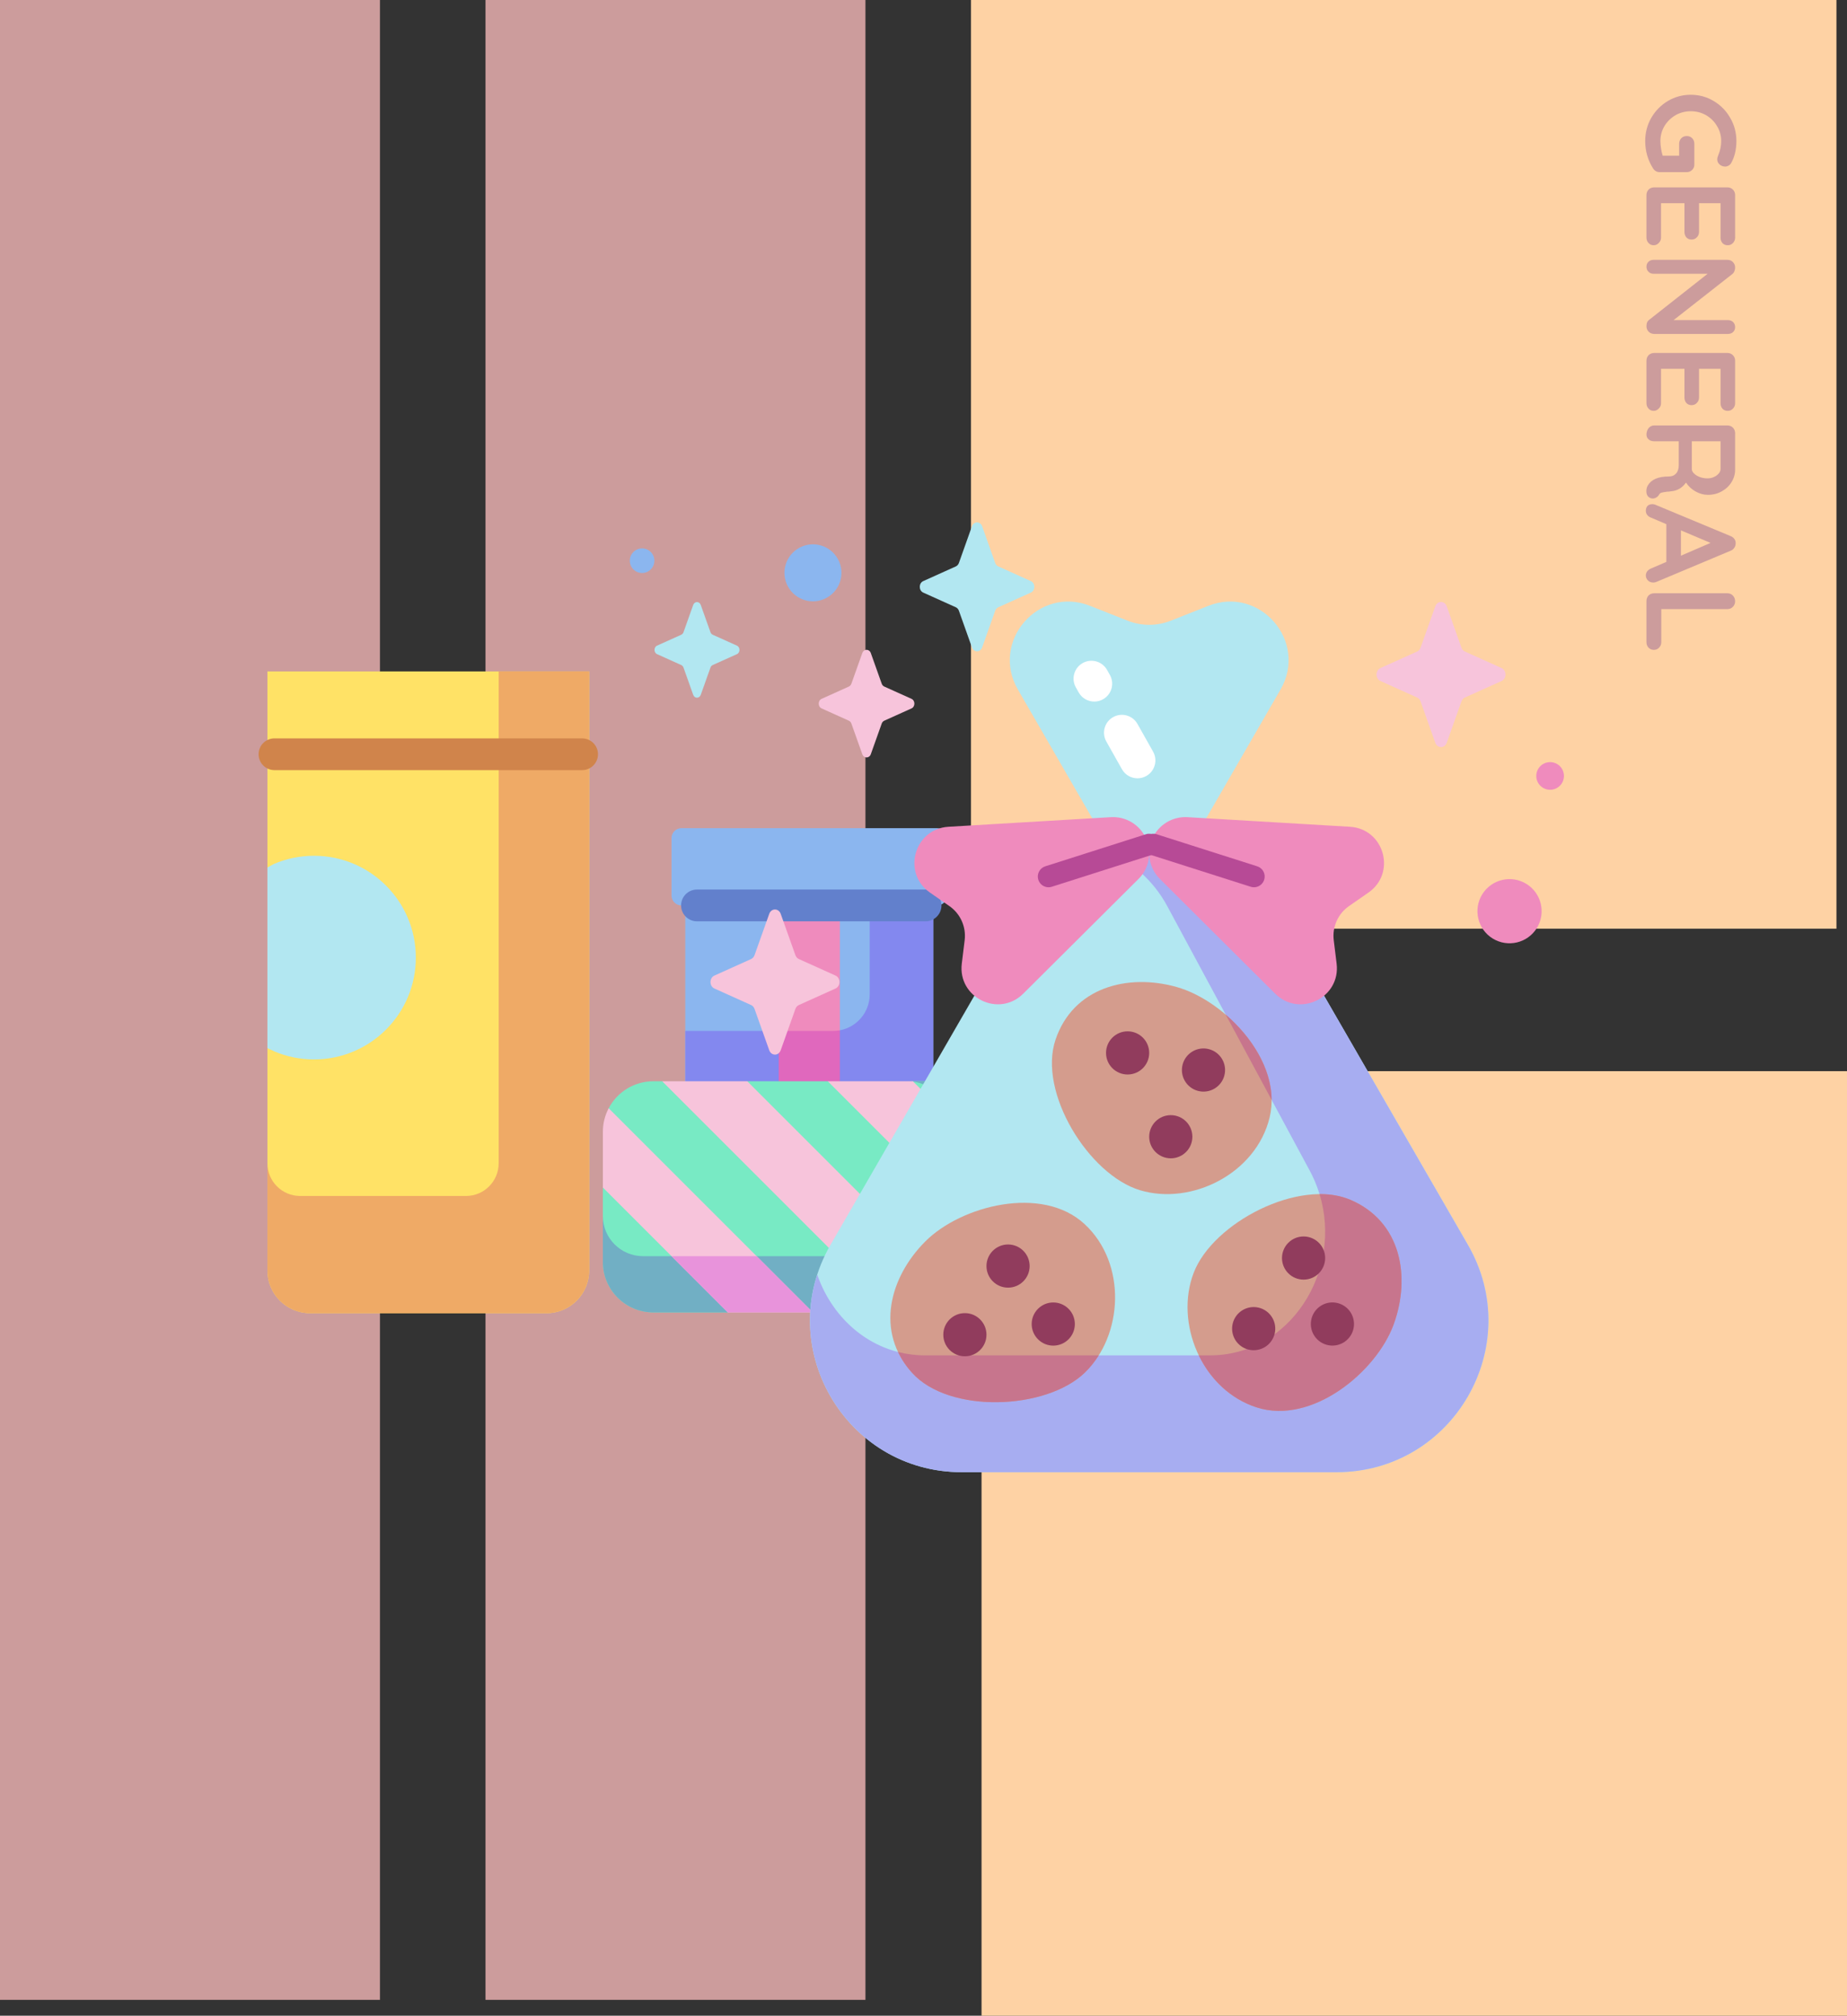 <svg width="350" height="382" viewBox="0 0 350 382" fill="none" xmlns="http://www.w3.org/2000/svg">
<rect x="0" y="0" width="350" height="382" fill="#333333" stroke="none"/>
<rect x="92" width="72" height="379" fill="#CC9C9C"/>
<rect width="72" height="379" fill="#CC9C9C"/>
<rect x="184" width="164" height="176" fill="#FED2A4"/>
<rect x="186" y="203" width="164" height="179" fill="#FED2A4"/>
<path d="M321.072 31.184C321.072 31.6 320.928 31.944 320.64 32.216C320.368 32.488 320.024 32.624 319.608 32.624H314.52C313.96 32.624 313.528 32.376 313.224 31.88C312.248 30.312 311.76 28.592 311.76 26.72C311.76 25.136 312.144 23.672 312.912 22.328C313.696 20.984 314.744 19.92 316.056 19.136C317.384 18.352 318.832 17.96 320.4 17.96C321.968 17.96 323.408 18.352 324.72 19.136C326.048 19.92 327.096 20.984 327.864 22.328C328.648 23.672 329.04 25.136 329.04 26.72C329.04 28.304 328.72 29.68 328.08 30.848C327.952 31.088 327.784 31.264 327.576 31.376C327.368 31.504 327.144 31.568 326.904 31.568C326.504 31.568 326.152 31.432 325.848 31.16C325.56 30.904 325.416 30.584 325.416 30.2C325.416 29.96 325.48 29.696 325.608 29.408C325.976 28.544 326.16 27.648 326.16 26.72C326.16 25.696 325.896 24.752 325.368 23.888C324.856 23.024 324.16 22.336 323.28 21.824C322.4 21.328 321.44 21.08 320.4 21.08C319.36 21.08 318.4 21.328 317.52 21.824C316.64 22.336 315.936 23.024 315.408 23.888C314.896 24.752 314.64 25.696 314.64 26.72C314.64 27.168 314.68 27.648 314.76 28.16C314.84 28.672 314.944 29.12 315.072 29.504H318.192V27.248C318.192 26.832 318.328 26.48 318.6 26.192C318.872 25.92 319.216 25.784 319.632 25.784C320.048 25.784 320.392 25.92 320.664 26.192C320.936 26.48 321.072 26.832 321.072 27.248V31.184ZM314.76 45.015C314.76 45.431 314.616 45.775 314.328 46.047C314.056 46.335 313.736 46.479 313.368 46.479C312.968 46.479 312.64 46.335 312.384 46.047C312.128 45.775 312 45.431 312 45.015V36.975C312 36.559 312.136 36.207 312.408 35.919C312.696 35.647 313.048 35.511 313.464 35.511H327.336C327.752 35.511 328.096 35.647 328.368 35.919C328.656 36.207 328.8 36.559 328.8 36.975V45.015C328.8 45.431 328.664 45.775 328.392 46.047C328.136 46.335 327.8 46.479 327.384 46.479C326.984 46.479 326.656 46.343 326.4 46.071C326.16 45.799 326.04 45.447 326.04 45.015V38.511H321.96V43.935C321.96 44.351 321.824 44.695 321.552 44.967C321.296 45.255 320.96 45.399 320.544 45.399C320.144 45.399 319.816 45.263 319.56 44.991C319.32 44.719 319.2 44.367 319.2 43.935V38.511H314.76V45.015ZM328.8 61.989C328.8 62.373 328.672 62.685 328.416 62.925C328.16 63.165 327.84 63.285 327.456 63.285H313.464C313.048 63.285 312.696 63.141 312.408 62.853C312.136 62.581 312 62.237 312 61.821C312 61.597 312.032 61.373 312.096 61.149C312.176 60.941 312.28 60.789 312.408 60.693L323.592 51.885H313.344C312.96 51.885 312.64 51.757 312.384 51.501C312.128 51.261 312 50.941 312 50.541C312 50.157 312.128 49.845 312.384 49.605C312.64 49.365 312.96 49.245 313.344 49.245H327.336C327.752 49.245 328.096 49.381 328.368 49.653C328.656 49.941 328.8 50.293 328.8 50.709C328.8 50.949 328.752 51.181 328.656 51.405C328.56 51.645 328.432 51.821 328.272 51.933L317.136 60.669H327.456C327.84 60.669 328.16 60.789 328.416 61.029C328.672 61.285 328.8 61.605 328.8 61.989ZM314.76 76.398C314.76 76.814 314.616 77.158 314.328 77.43C314.056 77.718 313.736 77.862 313.368 77.862C312.968 77.862 312.64 77.718 312.384 77.43C312.128 77.158 312 76.814 312 76.398V68.358C312 67.942 312.136 67.59 312.408 67.302C312.696 67.03 313.048 66.894 313.464 66.894H327.336C327.752 66.894 328.096 67.03 328.368 67.302C328.656 67.59 328.8 67.942 328.8 68.358V76.398C328.8 76.814 328.664 77.158 328.392 77.43C328.136 77.718 327.8 77.862 327.384 77.862C326.984 77.862 326.656 77.726 326.4 77.454C326.16 77.182 326.04 76.83 326.04 76.398V69.894H321.96V75.318C321.96 75.734 321.824 76.078 321.552 76.35C321.296 76.638 320.96 76.782 320.544 76.782C320.144 76.782 319.816 76.646 319.56 76.374C319.32 76.102 319.2 75.75 319.2 75.318V69.894H314.76V76.398ZM314.352 93.804C314.224 94.012 314.056 94.172 313.848 94.284C313.64 94.412 313.424 94.476 313.2 94.476C312.912 94.476 312.648 94.38 312.408 94.188C312.12 93.948 311.976 93.58 311.976 93.084C311.976 92.7 312.064 92.348 312.24 92.028C312.896 90.876 314.232 90.3 316.248 90.3C316.824 90.3 317.28 90.108 317.616 89.724C317.952 89.356 318.12 88.82 318.12 88.116V83.628H313.464C313.032 83.628 312.68 83.508 312.408 83.268C312.136 83.044 312 82.74 312 82.356C312 81.892 312.136 81.484 312.408 81.132C312.696 80.796 313.048 80.628 313.464 80.628H327.336C327.752 80.628 328.096 80.764 328.368 81.036C328.656 81.324 328.8 81.676 328.8 82.092V89.004C328.8 89.836 328.576 90.62 328.128 91.356C327.68 92.092 327.064 92.676 326.28 93.108C325.496 93.556 324.616 93.78 323.64 93.78C322.84 93.78 322.056 93.564 321.288 93.132C320.536 92.7 319.936 92.14 319.488 91.452C318.784 92.46 317.84 93.012 316.656 93.108C316.4 93.156 316.152 93.18 315.912 93.18C315.416 93.244 315.056 93.308 314.832 93.372C314.624 93.436 314.464 93.58 314.352 93.804ZM320.592 88.884C320.592 89.172 320.728 89.452 321 89.724C321.272 89.996 321.632 90.22 322.08 90.396C322.544 90.572 323.04 90.66 323.568 90.66C324.016 90.66 324.424 90.572 324.792 90.396C325.176 90.22 325.48 89.996 325.704 89.724C325.928 89.452 326.04 89.172 326.04 88.884V83.628H320.592V88.884ZM313.872 110.281C313.664 110.361 313.472 110.401 313.296 110.401C312.88 110.401 312.536 110.265 312.264 109.993C312.008 109.721 311.88 109.409 311.88 109.057C311.88 108.769 311.968 108.505 312.144 108.265C312.32 108.041 312.56 107.865 312.864 107.737L315.768 106.489V99.337L312.84 98.089C312.536 97.977 312.296 97.801 312.12 97.561C311.96 97.337 311.88 97.089 311.88 96.817C311.88 96.401 311.992 96.081 312.216 95.857C312.44 95.649 312.744 95.545 313.128 95.545C313.272 95.545 313.424 95.569 313.584 95.617L327.936 101.593C328.256 101.721 328.504 101.913 328.68 102.169C328.856 102.425 328.928 102.713 328.896 103.033C328.896 103.321 328.808 103.585 328.632 103.825C328.472 104.081 328.24 104.265 327.936 104.377L313.872 110.281ZM318.528 105.313L324.144 102.889L318.528 100.513V105.313ZM314.808 121.697C314.808 122.113 314.672 122.457 314.4 122.729C314.144 123.017 313.808 123.161 313.392 123.161C312.992 123.161 312.656 123.017 312.384 122.729C312.128 122.457 312 122.113 312 121.697V113.897C312 113.481 312.136 113.129 312.408 112.841C312.696 112.569 313.048 112.433 313.464 112.433H327.336C327.752 112.433 328.096 112.577 328.368 112.865C328.656 113.153 328.8 113.521 328.8 113.969C328.8 114.369 328.656 114.713 328.368 115.001C328.096 115.289 327.752 115.433 327.336 115.433H314.808V121.697Z" fill="#CC9C9C"/>
<path d="M103.559 248.866H58.758C54.294 248.866 50.675 245.247 50.675 240.783V127.242H111.641V240.783C111.641 245.247 108.023 248.866 103.559 248.866Z" fill="#FFE266"/>
<path d="M59.503 162.181C56.798 162.181 54.223 162.738 51.886 163.743L50.675 164.406V198.636L52.065 199.289C54.354 200.246 56.867 200.775 59.503 200.775C70.16 200.775 78.799 192.135 78.799 181.478C78.8 170.821 70.16 162.181 59.503 162.181Z" fill="#B2E7F1"/>
<path d="M94.496 127.242V220.458C94.496 223.879 91.722 226.653 88.301 226.653H56.87C53.449 226.653 50.675 223.879 50.675 220.458V240.783C50.675 245.247 54.294 248.866 58.758 248.866H103.559C108.022 248.866 111.641 245.247 111.641 240.783V127.242H94.496Z" fill="#EFAA66"/>
<path d="M129.86 158.413H176.856V205.409H129.86V158.413Z" fill="#8BB6EF"/>
<path d="M147.565 171.591H159.151V205.409H147.565V171.591Z" fill="#EF8BBD"/>
<path d="M164.803 158.413V188.445C164.803 191.835 162.368 194.657 159.151 195.257C159.151 195.257 154.471 199.164 154.034 199.164L147.565 195.375H129.86V205.409H176.856V158.413H164.803Z" fill="#8388EF"/>
<path d="M159.151 195.255C158.737 195.332 158.31 195.374 157.873 195.374H147.565V205.409H159.151V195.255Z" fill="#E068BD"/>
<path d="M177.59 171.591H129.127C128.09 171.591 127.25 170.751 127.25 169.714V158.826C127.25 157.789 128.09 156.949 129.127 156.949H177.59C178.627 156.949 179.468 157.789 179.468 158.826V169.714C179.468 170.751 178.627 171.591 177.59 171.591Z" fill="#8BB6EF"/>
<path d="M175.394 174.602H132.076C130.414 174.602 129.065 173.254 129.065 171.591C129.065 169.929 130.414 168.581 132.076 168.581H175.394C177.057 168.581 178.405 169.929 178.405 171.591C178.405 173.254 177.057 174.602 175.394 174.602Z" fill="#6280CC"/>
<path d="M176.083 245.537L169.286 248.72H154.034L143.833 244.417L137.907 248.72H123.812C118.526 248.72 114.241 244.434 114.241 239.149V225.053L118.064 218.728C118.064 217.118 114.638 211.359 115.341 210.027C116.944 206.988 120.136 204.915 123.812 204.915H125.482L135.99 208.885L141.609 204.915H156.861L168.881 208.405L172.988 204.915H182.904C188.19 204.915 192.475 209.2 192.475 214.486V224.402L188.887 230.652C188.887 231.09 192.445 240.018 192.388 240.44C191.858 244.37 188.942 247.544 185.146 248.455C184.427 248.628 176.856 245.537 176.083 245.537Z" fill="#78EAC4"/>
<path d="M182.905 204.915H172.061C176.266 204.915 179.675 208.324 179.675 212.529V230.448C179.675 234.653 176.266 238.062 172.061 238.062H121.856C117.65 238.062 114.241 234.653 114.241 230.448V239.148C114.241 244.434 118.526 248.719 123.812 248.719H137.908L143.273 245.297L154.034 248.719H169.287L173.763 243.391C174.535 243.391 184.428 248.628 185.147 248.455C188.943 247.544 191.859 244.37 192.389 240.44C192.446 240.018 189.288 229.249 189.288 228.811L192.475 224.402V214.486C192.475 209.2 188.19 204.915 182.905 204.915Z" fill="#71AFC4"/>
<path d="M110.306 145.952H52.011C50.348 145.952 49 144.604 49 142.941C49 141.279 50.348 139.931 52.011 139.931H110.306C111.969 139.931 113.316 141.279 113.316 142.941C113.316 144.604 111.969 145.952 110.306 145.952Z" fill="#D0844B"/>
<path d="M172.989 204.915H156.862L192.386 240.44C192.443 240.017 192.475 239.586 192.475 239.148V224.402L172.989 204.915Z" fill="#F7C4DB"/>
<path d="M192.387 240.44C192.443 240.017 192.476 239.586 192.476 239.148V224.402L179.611 211.538C179.654 211.813 179.675 212.232 179.675 212.53V227.728L192.387 240.44Z" fill="#E893DB"/>
<path d="M141.609 204.915H125.482L169.287 248.719H182.904C183.677 248.719 184.427 248.625 185.146 248.452L141.609 204.915Z" fill="#F7C4DB"/>
<path d="M174.392 237.697C173.657 237.933 172.874 238.062 172.061 238.062H158.63L169.287 248.719H182.905C183.677 248.719 184.427 248.625 185.147 248.452L174.392 237.697Z" fill="#E893DB"/>
<path d="M137.908 248.719H154.034L115.343 210.028C114.641 211.36 114.241 212.876 114.241 214.486V225.053L137.908 248.719Z" fill="#F7C4DB"/>
<path d="M137.908 248.719H154.034L143.377 238.062H127.25L137.908 248.719Z" fill="#E893DB"/>
<path d="M186.114 99.737L188.587 106.691C188.693 106.989 188.903 107.225 189.167 107.344L195.346 110.127C196.218 110.52 196.218 111.911 195.346 112.304L189.167 115.088C188.903 115.207 188.693 115.443 188.587 115.741L186.114 122.695C185.765 123.677 184.529 123.677 184.18 122.695L181.707 115.741C181.601 115.443 181.391 115.207 181.127 115.088L174.949 112.304C174.076 111.911 174.076 110.52 174.949 110.127L181.127 107.344C181.391 107.224 181.601 106.988 181.707 106.691L184.18 99.737C184.529 98.754 185.765 98.754 186.114 99.737Z" fill="#B2E7F1"/>
<path d="M132.793 114.648L134.628 119.807C134.706 120.028 134.862 120.202 135.058 120.291L139.641 122.356C140.289 122.647 140.289 123.679 139.641 123.971L135.058 126.035C134.862 126.124 134.706 126.299 134.628 126.52L132.793 131.678C132.534 132.407 131.618 132.407 131.358 131.678L129.524 126.52C129.445 126.299 129.29 126.124 129.094 126.035L124.511 123.971C123.864 123.679 123.864 122.647 124.511 122.356L129.094 120.291C129.29 120.202 129.445 120.028 129.524 119.807L131.358 114.648C131.618 113.92 132.534 113.92 132.793 114.648Z" fill="#B2E7F1"/>
<path d="M156.119 113.548C158.875 112.406 160.183 109.246 159.041 106.49C157.898 103.734 154.738 102.426 151.983 103.569C149.227 104.711 147.919 107.871 149.061 110.627C150.203 113.383 153.363 114.691 156.119 113.548Z" fill="#8BB6EF"/>
<path d="M121.672 108.591C122.959 108.591 124.001 107.548 124.001 106.262C124.001 104.975 122.959 103.932 121.672 103.932C120.386 103.932 119.343 104.975 119.343 106.262C119.343 107.548 120.386 108.591 121.672 108.591Z" fill="#8BB6EF"/>
<g clip-path="url(#clip0)">
<path d="M217.77 160.035C207.507 160.035 198.024 165.51 192.893 174.398L157.378 235.911C146.321 255.062 160.142 279 182.255 279H253.285C275.398 279 289.218 255.062 278.162 235.911L242.647 174.398C237.516 165.51 228.033 160.035 217.77 160.035Z" fill="#B2E7F1"/>
<path d="M216.237 160.035H219.303C223.265 160.035 226.925 157.922 228.906 154.491L242.658 130.671C247.911 121.574 238.747 110.953 228.978 114.815L221.848 117.635C219.228 118.671 216.312 118.671 213.693 117.635L206.562 114.815C196.793 110.953 187.629 121.574 192.882 130.671L206.634 154.491C208.615 157.922 212.275 160.035 216.237 160.035Z" fill="#B2E7F1"/>
<path d="M278.162 235.911L242.647 174.398C237.516 165.51 228.033 160.035 217.77 160.035C214.878 160.035 212.048 160.47 209.36 161.293C214.277 163.097 218.514 166.755 221.191 171.725L248.159 221.792C256.555 237.379 246.061 256.862 229.269 256.862H175.332C165.518 256.862 157.857 250.206 154.86 241.563C149.068 259.459 162.276 279 182.255 279H253.285C275.398 279 289.219 255.062 278.162 235.911Z" fill="#A7ADF1"/>
<path d="M218.369 158.906C217.204 161.507 217.77 164.557 219.79 166.567L241.643 188.314C246.257 192.906 254.073 189.085 253.284 182.623L252.74 178.176C252.432 175.652 253.546 173.165 255.634 171.714L259.313 169.158C264.66 165.444 262.305 157.069 255.807 156.684L225.03 154.864C222.186 154.696 219.534 156.305 218.369 158.906Z" fill="#EF8BBD"/>
<path d="M217.171 158.906C218.335 161.507 217.77 164.557 215.75 166.567L193.897 188.314C189.283 192.906 181.467 189.085 182.256 182.623L182.8 178.176C183.108 175.652 181.994 173.165 179.906 171.714L176.226 169.158C170.88 165.444 173.235 157.069 179.733 156.684L210.51 154.864C213.354 154.696 216.006 156.305 217.171 158.906Z" fill="#EF8BBD"/>
<path d="M198.694 168.15C197.832 168.15 197.033 167.598 196.757 166.734C196.416 165.664 197.006 164.52 198.076 164.179L217.152 158.098C218.22 157.756 219.366 158.347 219.707 159.417C220.048 160.487 219.457 161.631 218.387 161.972L199.312 168.053C199.107 168.119 198.898 168.15 198.694 168.15Z" fill="#B74A96"/>
<path d="M237.622 168.15C237.417 168.15 237.208 168.119 237.003 168.053L217.928 161.972C216.858 161.631 216.267 160.487 216.608 159.417C216.95 158.347 218.095 157.756 219.163 158.098L238.239 164.179C239.309 164.52 239.899 165.664 239.558 166.734C239.283 167.598 238.483 168.15 237.622 168.15Z" fill="#B74A96"/>
<path d="M215.556 147.501C214.373 147.501 213.223 146.879 212.6 145.774L209.642 140.522C208.723 138.891 209.301 136.824 210.932 135.906C212.562 134.987 214.629 135.565 215.548 137.196L218.506 142.448C219.425 144.079 218.847 146.146 217.216 147.064C216.691 147.36 216.12 147.501 215.556 147.501Z" fill="white"/>
<path d="M207.366 132.958C206.181 132.958 205.031 132.336 204.41 131.229L203.873 130.277C202.954 128.646 203.531 126.58 205.162 125.661C206.792 124.742 208.86 125.319 209.778 126.95L210.317 127.907C211.235 129.539 210.656 131.605 209.025 132.522C208.499 132.818 207.929 132.958 207.366 132.958Z" fill="white"/>
<path d="M222.961 187.048C213.713 184.451 203.37 187.085 200.014 197.047C196.658 207.009 206.299 222.627 216.024 225.562C225.749 228.496 238.014 222.447 240.59 211.769C243.167 201.09 232.208 189.645 222.961 187.048Z" fill="#D49C8D"/>
<path d="M232.265 192.284L240.97 208.446C240.938 202.42 237.138 196.466 232.265 192.284Z" fill="#C7758D"/>
<path d="M217.769 199.542C217.769 201.801 215.938 203.632 213.679 203.632C211.42 203.632 209.588 201.801 209.588 199.542C209.588 197.283 211.42 195.451 213.679 195.451C215.938 195.451 217.769 197.283 217.769 199.542Z" fill="#913C5D"/>
<path d="M232.094 203.441C232.456 201.211 230.941 199.11 228.712 198.749C226.482 198.387 224.381 199.902 224.02 202.132C223.658 204.362 225.173 206.462 227.403 206.824C229.632 207.185 231.733 205.671 232.094 203.441Z" fill="#913C5D"/>
<path d="M225.95 215.427C225.95 217.686 224.119 219.518 221.86 219.518C219.6 219.518 217.769 217.686 217.769 215.427C217.769 213.168 219.6 211.336 221.86 211.336C224.119 211.336 225.95 213.168 225.95 215.427Z" fill="#913C5D"/>
<path d="M264.095 250.989C267.377 241.962 265.524 231.451 255.841 227.359C246.159 223.267 229.863 231.712 226.209 241.19C222.555 250.669 227.67 263.351 238.126 266.72C248.581 270.088 260.814 260.016 264.095 250.989Z" fill="#D49C8D"/>
<path d="M255.842 227.359C254.089 226.618 252.118 226.29 250.046 226.303C254.512 240.893 244.472 256.863 229.269 256.863H227.168C229.351 261.365 233.125 265.109 238.126 266.72C248.581 270.088 260.814 260.016 264.096 250.989C267.377 241.962 265.524 231.451 255.842 227.359Z" fill="#C7758D"/>
<path d="M251.114 238.416C251.114 240.676 249.283 242.507 247.024 242.507C244.765 242.507 242.933 240.676 242.933 238.416C242.933 236.157 244.765 234.326 247.024 234.326C249.283 234.326 251.114 236.157 251.114 238.416Z" fill="#913C5D"/>
<path d="M241.548 252.737C242.068 250.539 240.707 248.336 238.509 247.816C236.311 247.296 234.107 248.657 233.588 250.855C233.068 253.053 234.429 255.257 236.627 255.776C238.825 256.296 241.028 254.935 241.548 252.737Z" fill="#913C5D"/>
<path d="M256.525 251.573C256.887 249.343 255.372 247.243 253.142 246.881C250.912 246.52 248.812 248.034 248.45 250.264C248.089 252.494 249.603 254.594 251.833 254.956C254.063 255.317 256.164 253.803 256.525 251.573Z" fill="#913C5D"/>
<path d="M175.35 235.261C168.558 242.053 165.791 252.362 172.834 260.165C179.878 267.968 198.216 267.208 205.536 260.165C212.856 253.121 213.586 239.465 205.536 231.991C197.487 224.517 182.142 228.469 175.35 235.261Z" fill="#D49C8D"/>
<path d="M205.536 260.165C206.557 259.182 207.445 258.068 208.203 256.863H175.332C173.534 256.863 171.81 256.637 170.172 256.219C170.822 257.582 171.699 258.906 172.835 260.165C179.878 267.968 198.216 267.208 205.536 260.165Z" fill="#C7758D"/>
<path d="M186.933 252.946C186.933 255.205 185.102 257.037 182.842 257.037C180.583 257.037 178.752 255.205 178.752 252.946C178.752 250.687 180.583 248.856 182.842 248.856C185.102 248.856 186.933 250.687 186.933 252.946Z" fill="#913C5D"/>
<path d="M195.114 239.937C195.114 242.196 193.282 244.027 191.023 244.027C188.764 244.027 186.933 242.196 186.933 239.937C186.933 237.677 188.764 235.846 191.023 235.846C193.283 235.846 195.114 237.677 195.114 239.937Z" fill="#913C5D"/>
<path d="M202.482 253.818C204.079 252.22 204.079 249.631 202.482 248.034C200.884 246.436 198.295 246.436 196.698 248.034C195.1 249.631 195.1 252.22 196.698 253.818C198.295 255.415 200.884 255.415 202.482 253.818Z" fill="#913C5D"/>
<path d="M274.156 114.912L276.939 122.739C277.059 123.074 277.295 123.34 277.592 123.474L284.547 126.607C285.529 127.05 285.529 128.615 284.547 129.058L277.592 132.191C277.295 132.325 277.059 132.591 276.939 132.926L274.156 140.753C273.763 141.859 272.372 141.859 271.978 140.753L269.194 132.926C269.075 132.591 268.839 132.325 268.542 132.191L261.587 129.058C260.604 128.615 260.604 127.05 261.587 126.607L268.542 123.474C268.839 123.34 269.075 123.074 269.194 122.739L271.978 114.912C272.372 113.806 273.762 113.806 274.156 114.912Z" fill="#F7C4DB"/>
<path d="M147.943 173.19L150.727 181.018C150.846 181.353 151.082 181.618 151.38 181.752L158.334 184.886C159.317 185.328 159.317 186.894 158.334 187.336L151.38 190.469C151.082 190.603 150.846 190.869 150.727 191.204L147.943 199.032C147.55 200.138 146.159 200.138 145.766 199.032L142.982 191.204C142.863 190.869 142.627 190.603 142.329 190.469L135.375 187.336C134.392 186.894 134.392 185.328 135.375 184.886L142.329 181.752C142.627 181.618 142.863 181.353 142.982 181.018L145.766 173.19C146.159 172.084 147.55 172.084 147.943 173.19Z" fill="#F7C4DB"/>
<path d="M165.017 123.762L167.082 129.569C167.17 129.817 167.345 130.014 167.567 130.114L172.725 132.438C173.454 132.766 173.454 133.928 172.725 134.256L167.567 136.58C167.346 136.68 167.17 136.877 167.082 137.125L165.017 142.931C164.725 143.752 163.694 143.752 163.402 142.931L161.337 137.125C161.249 136.877 161.074 136.679 160.852 136.58L155.694 134.256C154.965 133.928 154.965 132.766 155.694 132.438L160.852 130.114C161.073 130.014 161.248 129.817 161.337 129.569L163.402 123.762C163.694 122.942 164.725 122.942 165.017 123.762Z" fill="#F7C4DB"/>
<path d="M291.225 175.882C292.991 173.025 292.107 169.278 289.25 167.512C286.393 165.746 282.645 166.631 280.879 169.487C279.114 172.344 279.998 176.092 282.855 177.858C285.712 179.623 289.459 178.739 291.225 175.882Z" fill="#EF8BBD"/>
<path d="M296.362 147.053C296.362 148.502 295.188 149.675 293.74 149.675C292.292 149.675 291.118 148.501 291.118 147.053C291.118 145.605 292.292 144.432 293.74 144.432C295.189 144.432 296.362 145.605 296.362 147.053Z" fill="#EF8BBD"/>
</g>
<defs>
<clipPath id="clip0">
<rect width="165" height="165" fill="white" transform="translate(133 114)"/>
</clipPath>
</defs>
</svg>
